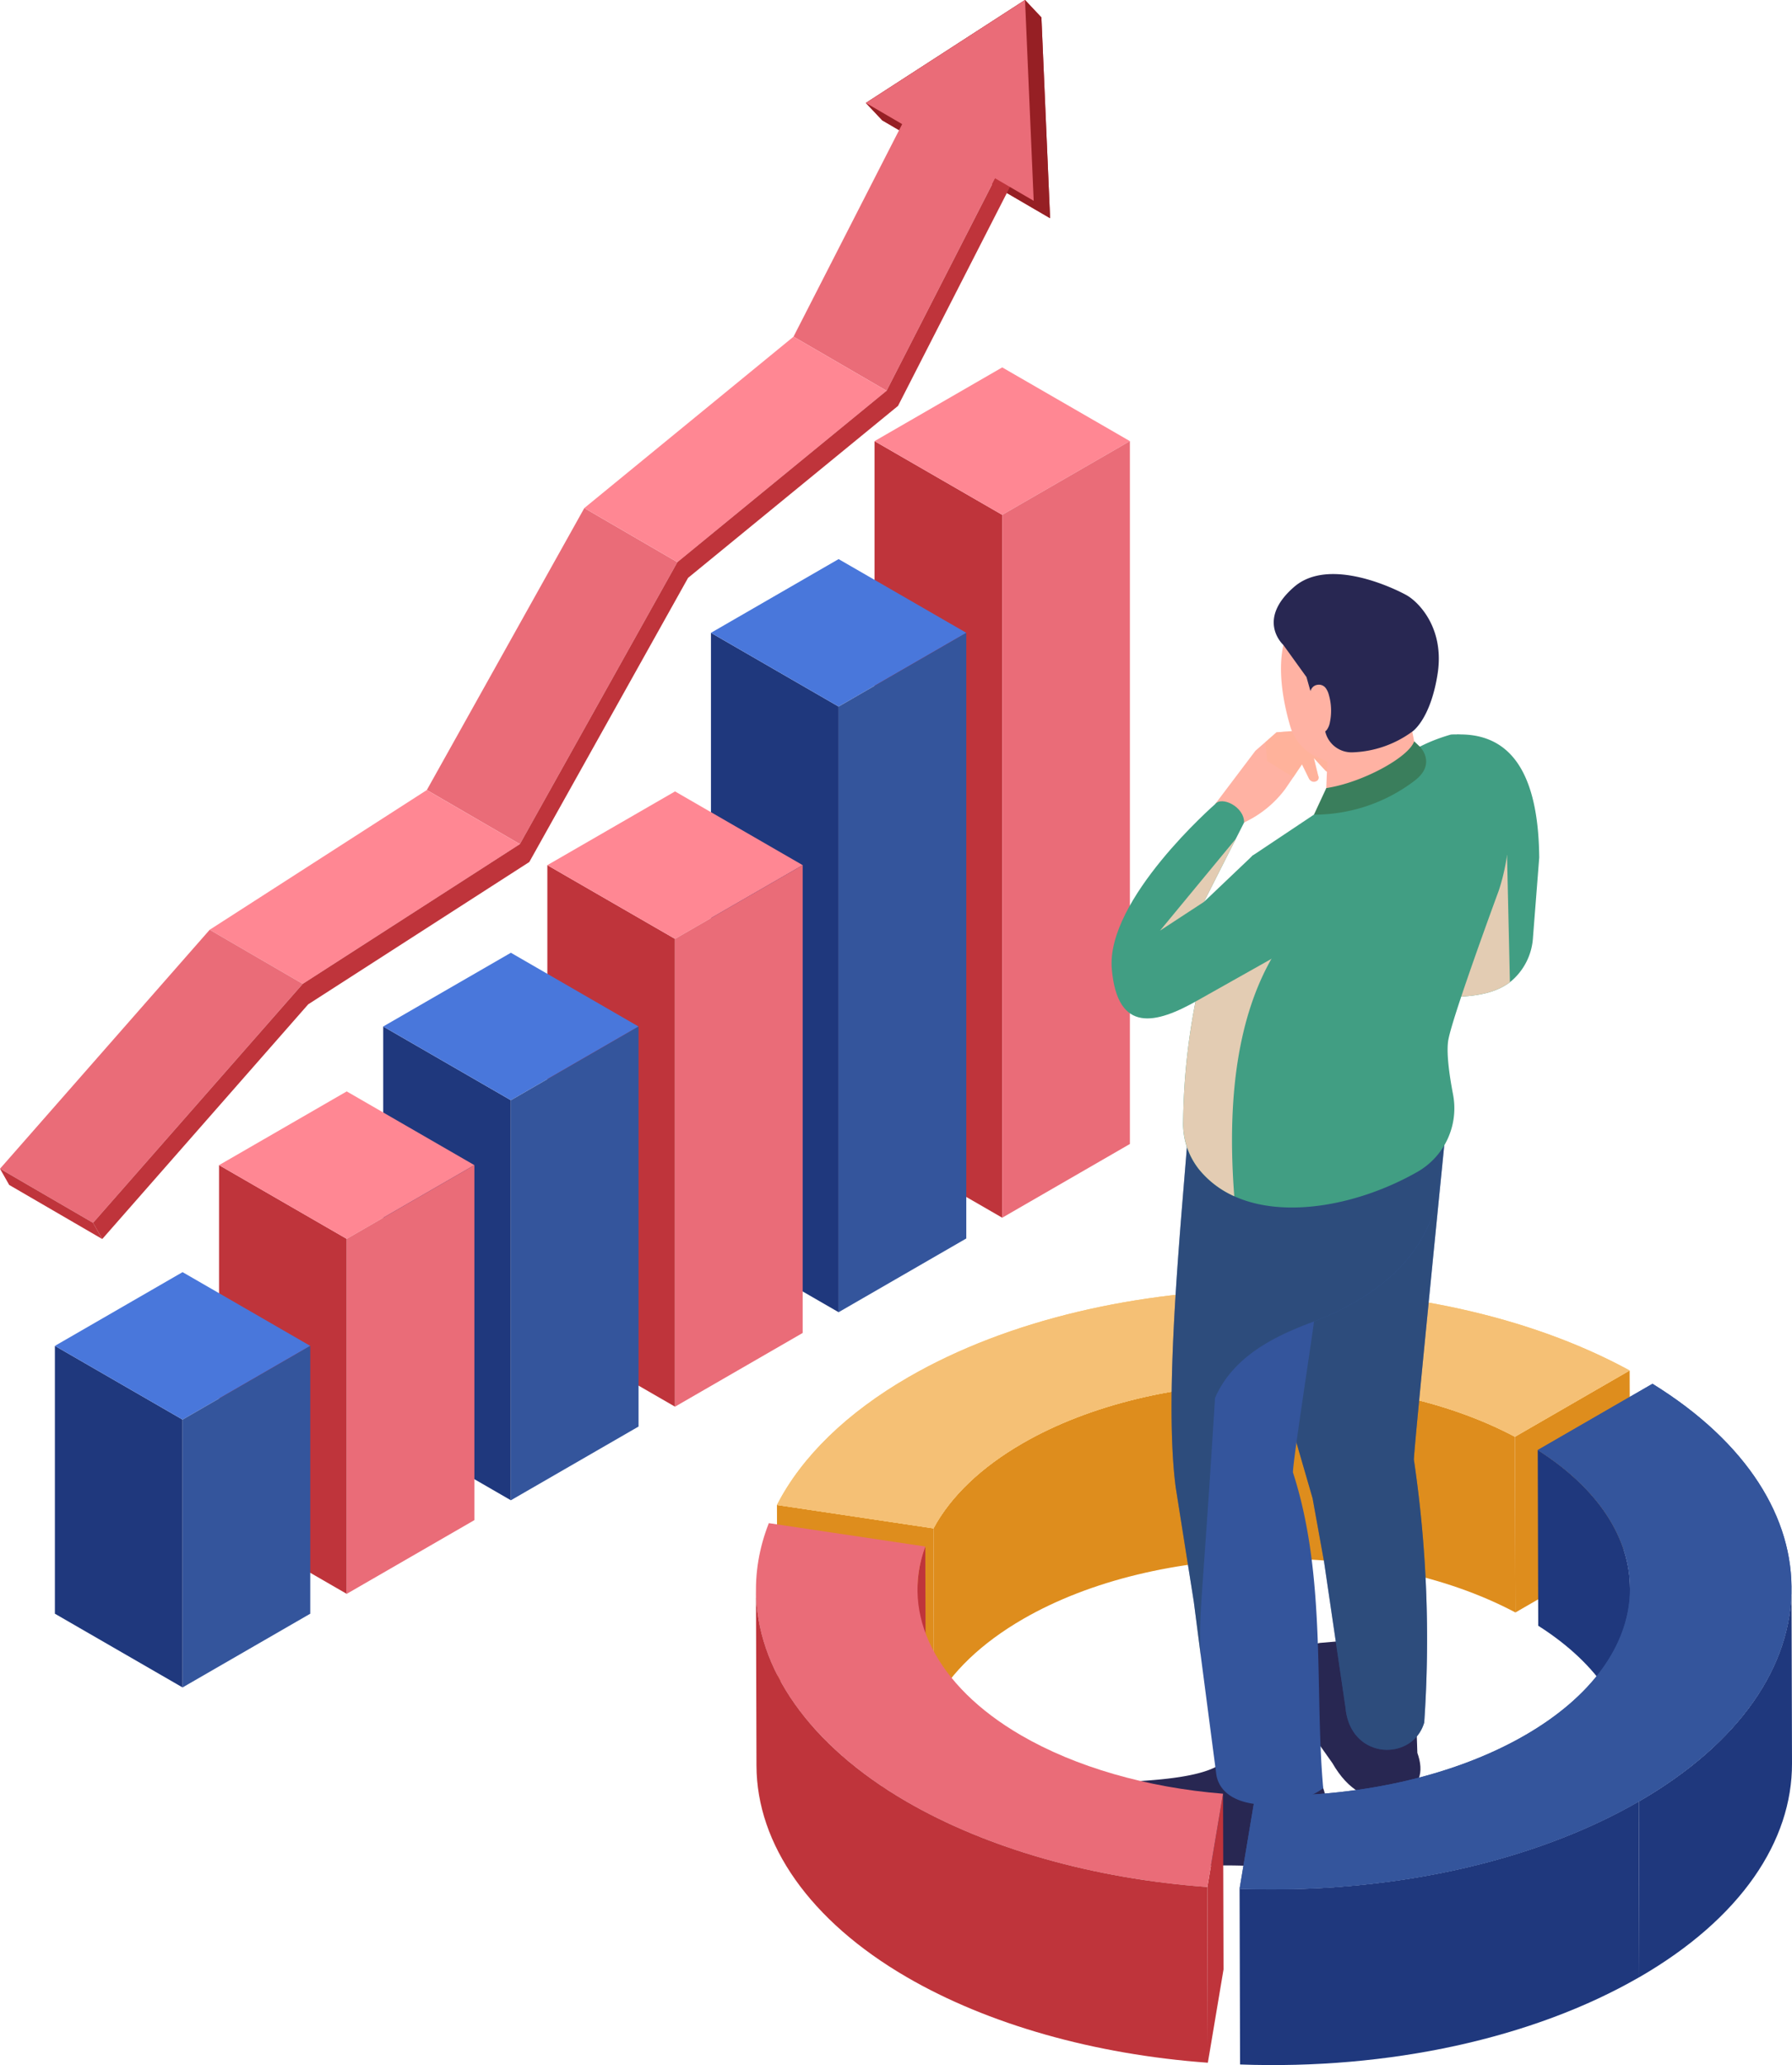 <svg id="Grupo_877514" data-name="Grupo 877514" xmlns="http://www.w3.org/2000/svg" xmlns:xlink="http://www.w3.org/1999/xlink" width="235.651" height="271.48" viewBox="0 0 235.651 271.48">
  <defs>
    <clipPath id="clip-path">
      <rect id="Rectángulo_293774" data-name="Rectángulo 293774" width="235.651" height="271.481" fill="none"/>
    </clipPath>
    <clipPath id="clip-path-3">
      <rect id="Rectángulo_293765" data-name="Rectángulo 293765" width="138.089" height="162.888" fill="none"/>
    </clipPath>
    <clipPath id="clip-path-5">
      <rect id="Rectángulo_293753" data-name="Rectángulo 293753" width="24.224" height="28.688" fill="none"/>
    </clipPath>
    <clipPath id="clip-path-7">
      <rect id="Rectángulo_293755" data-name="Rectángulo 293755" width="14.338" height="7.927" fill="none"/>
    </clipPath>
    <clipPath id="clip-path-8">
      <rect id="Rectángulo_293756" data-name="Rectángulo 293756" width="28.54" height="38.988" fill="none"/>
    </clipPath>
    <clipPath id="clip-path-9">
      <rect id="Rectángulo_293757" data-name="Rectángulo 293757" width="32.948" height="44.178" fill="none"/>
    </clipPath>
    <clipPath id="clip-path-10">
      <rect id="Rectángulo_293758" data-name="Rectángulo 293758" width="39.751" height="29.646" fill="none"/>
    </clipPath>
    <clipPath id="clip-path-11">
      <rect id="Rectángulo_293759" data-name="Rectángulo 293759" width="40.793" height="25.484" fill="none"/>
    </clipPath>
    <clipPath id="clip-path-12">
      <rect id="Rectángulo_293760" data-name="Rectángulo 293760" width="39.812" height="38.528" fill="none"/>
    </clipPath>
    <clipPath id="clip-path-13">
      <rect id="Rectángulo_293761" data-name="Rectángulo 293761" width="13.447" height="9.243" fill="none"/>
    </clipPath>
    <clipPath id="clip-path-14">
      <rect id="Rectángulo_293762" data-name="Rectángulo 293762" width="122.752" height="143.395" fill="none"/>
    </clipPath>
    <clipPath id="clip-path-15">
      <rect id="Rectángulo_293763" data-name="Rectángulo 293763" width="22.067" height="26.397" fill="none"/>
    </clipPath>
    <clipPath id="clip-path-16">
      <rect id="Rectángulo_293766" data-name="Rectángulo 293766" width="8.874" height="18.724" fill="none"/>
    </clipPath>
    <clipPath id="clip-path-17">
      <rect id="Rectángulo_293767" data-name="Rectángulo 293767" width="8.903" height="6.6" fill="none"/>
    </clipPath>
    <clipPath id="clip-path-18">
      <rect id="Rectángulo_293768" data-name="Rectángulo 293768" width="24.222" height="81.746" fill="none"/>
    </clipPath>
    <clipPath id="clip-path-19">
      <rect id="Rectángulo_293769" data-name="Rectángulo 293769" width="35.317" height="72.207" fill="none"/>
    </clipPath>
    <clipPath id="clip-path-20">
      <rect id="Rectángulo_293770" data-name="Rectángulo 293770" width="13.869" height="35.374" fill="none"/>
    </clipPath>
    <clipPath id="clip-path-21">
      <rect id="Rectángulo_293771" data-name="Rectángulo 293771" width="9.97" height="12.073" fill="none"/>
    </clipPath>
    <clipPath id="clip-path-22">
      <rect id="Rectángulo_293772" data-name="Rectángulo 293772" width="136.24" height="89.569" fill="none"/>
    </clipPath>
  </defs>
  <g id="Grupo_877576" data-name="Grupo 877576" clip-path="url(#clip-path)">
    <path id="Trazado_259078" data-name="Trazado 259078" d="M180.046,149.187l.065,23.1L165.023,181l-.065-23.1Z" transform="translate(34.256 30.981)" fill="#de8d1d"/>
    <path id="Trazado_259079" data-name="Trazado 259079" d="M105.186,166.9l.065,23.1-20.583-3.076-.066-23.1Z" transform="translate(17.569 34.022)" fill="#de8d1d"/>
    <g id="Grupo_877575" data-name="Grupo 877575">
      <g id="Grupo_877574" data-name="Grupo 877574" clip-path="url(#clip-path)">
        <path id="Trazado_259080" data-name="Trazado 259080" d="M178.106,157.618l.065,23.1c-18.311-9.719-46.911-9.438-64.739.856-5.436,3.139-9.469,6.986-11.72,11.191l-.065-23.1c2.25-4.2,6.283-8.053,11.72-11.191,17.829-10.293,46.429-10.576,64.739-.856" transform="translate(21.108 31.261)" fill="#de8d1d"/>
        <path id="Trazado_259081" data-name="Trazado 259081" d="M181.645,159.734c-18.311-9.719-46.911-9.437-64.739.856-5.437,3.139-9.471,6.988-11.72,11.191L84.6,168.706c3.237-6.335,9.193-12.126,17.324-16.822,26.141-15.092,68.221-15.38,94.808-.861Z" transform="translate(17.569 29.145)" fill="#ffc966"/>
        <path id="Trazado_259082" data-name="Trazado 259082" d="M181.645,159.734c-18.311-9.719-46.911-9.437-64.739.856-5.437,3.139-9.471,6.988-11.72,11.191L84.6,168.706c3.237-6.335,9.193-12.126,17.324-16.822,26.141-15.092,68.221-15.38,94.808-.861Z" transform="translate(17.569 29.145)" fill="#f5c075"/>
        <path id="Trazado_259083" data-name="Trazado 259083" d="M112.018,57.712v92.4l-16.789-9.693v-92.4Z" transform="translate(19.776 9.972)" fill="#bf343b"/>
        <path id="Trazado_259084" data-name="Trazado 259084" d="M128.807,49.686l-16.789,9.693L95.229,49.686l16.789-9.693Z" transform="translate(19.776 8.305)" fill="#ff8793"/>
        <path id="Trazado_259085" data-name="Trazado 259085" d="M109.131,57.712v92.4l16.789-9.693v-92.4Z" transform="translate(22.663 9.972)" fill="#ea6c78"/>
        <path id="Trazado_259086" data-name="Trazado 259086" d="M94.2,78.581V158.2L77.415,148.51V68.888Z" transform="translate(16.077 14.306)" fill="#1f387d"/>
        <path id="Trazado_259087" data-name="Trazado 259087" d="M110.993,70.554,94.2,80.247,77.415,70.554,94.2,60.862Z" transform="translate(16.077 12.639)" fill="#4977db"/>
        <path id="Trazado_259088" data-name="Trazado 259088" d="M91.317,78.581V158.2l16.789-9.693V68.888Z" transform="translate(18.963 14.306)" fill="#34559c"/>
        <path id="Trazado_259089" data-name="Trazado 259089" d="M76.39,103.87v61.5L59.6,155.679v-61.5Z" transform="translate(12.377 19.557)" fill="#bf343b"/>
        <path id="Trazado_259090" data-name="Trazado 259090" d="M93.179,95.844,76.39,105.536,59.6,95.844,76.39,86.151Z" transform="translate(12.377 17.891)" fill="#ff8793"/>
        <path id="Trazado_259091" data-name="Trazado 259091" d="M73.5,103.87v61.5l16.789-9.693v-61.5Z" transform="translate(15.264 19.557)" fill="#ea6c78"/>
        <path id="Trazado_259092" data-name="Trazado 259092" d="M58.516,121.435v52.59l-16.789-9.693v-52.59Z" transform="translate(8.665 23.205)" fill="#1f387d"/>
        <path id="Trazado_259093" data-name="Trazado 259093" d="M75.3,113.409,58.516,123.1l-16.789-9.693,16.789-9.693Z" transform="translate(8.665 21.538)" fill="#4977db"/>
        <path id="Trazado_259094" data-name="Trazado 259094" d="M55.629,121.435v52.59l16.789-9.693v-52.59Z" transform="translate(11.552 23.205)" fill="#34559c"/>
        <path id="Trazado_259095" data-name="Trazado 259095" d="M40.641,136.524v46.67L23.852,173.5v-46.67Z" transform="translate(4.953 26.339)" fill="#bf343b"/>
        <path id="Trazado_259096" data-name="Trazado 259096" d="M57.43,128.5l-16.789,9.693L23.852,128.5l16.789-9.693Z" transform="translate(4.953 24.672)" fill="#ff8793"/>
        <path id="Trazado_259097" data-name="Trazado 259097" d="M37.754,136.524v46.67L54.543,173.5v-46.67Z" transform="translate(7.84 26.339)" fill="#ea6c78"/>
        <path id="Trazado_259098" data-name="Trazado 259098" d="M22.767,156.2v35.211L5.978,181.718V146.507Z" transform="translate(1.241 30.425)" fill="#1f387d"/>
        <path id="Trazado_259099" data-name="Trazado 259099" d="M39.556,148.174l-16.789,9.693L5.978,148.174l16.789-9.693Z" transform="translate(1.241 28.758)" fill="#4977db"/>
        <path id="Trazado_259100" data-name="Trazado 259100" d="M19.88,156.2v35.211l16.789-9.693V146.507Z" transform="translate(4.128 30.425)" fill="#34559c"/>
        <g id="Grupo_877552" data-name="Grupo 877552">
          <g id="Grupo_877551" data-name="Grupo 877551">
            <g id="Grupo_877550" data-name="Grupo 877550" clip-path="url(#clip-path-3)">
              <g id="Grupo_877549" data-name="Grupo 877549" style="isolation: isolate">
                <g id="Grupo_877548" data-name="Grupo 877548">
                  <g id="Grupo_877547" data-name="Grupo 877547" clip-path="url(#clip-path-3)">
                    <g id="Grupo_877516" data-name="Grupo 877516" transform="translate(113.866)">
                      <g id="Grupo_877515" data-name="Grupo 877515">
                        <g id="Grupo_877514-2" data-name="Grupo 877514" clip-path="url(#clip-path-5)">
                          <path id="Trazado_259101" data-name="Trazado 259101" d="M118.509,28.689,96.441,15.826l-2.156-2.291L115.212,0l2.156,2.291Z" transform="translate(-94.286 0)" fill="#bf343b"/>
                        </g>
                      </g>
                    </g>
                    <g id="Grupo_877519" data-name="Grupo 877519" transform="translate(113.866)">
                      <g id="Grupo_877518" data-name="Grupo 877518">
                        <g id="Grupo_877517" data-name="Grupo 877517" clip-path="url(#clip-path-5)">
                          <path id="Trazado_259102" data-name="Trazado 259102" d="M118.509,28.689,96.441,15.826l-2.156-2.291L115.212,0l2.156,2.291Z" transform="translate(-94.286 0)" fill="#961f24"/>
                        </g>
                      </g>
                    </g>
                    <g id="Grupo_877522" data-name="Grupo 877522" transform="translate(120.653 12.381)">
                      <g id="Grupo_877521" data-name="Grupo 877521">
                        <g id="Grupo_877520" data-name="Grupo 877520" clip-path="url(#clip-path-7)">
                          <path id="Trazado_259103" data-name="Trazado 259103" d="M112.144,17.364,99.905,10.252l2.1.815,12.238,7.112Z" transform="translate(-99.906 -10.252)" fill="#bf343b"/>
                        </g>
                      </g>
                    </g>
                    <g id="Grupo_877525" data-name="Grupo 877525" transform="translate(104.351 12.381)">
                      <g id="Grupo_877524" data-name="Grupo 877524">
                        <g id="Grupo_877523" data-name="Grupo 877523" clip-path="url(#clip-path-8)">
                          <path id="Trazado_259104" data-name="Trazado 259104" d="M98.646,49.24,86.407,42.128l16.3-31.876,12.238,7.112Z" transform="translate(-86.408 -10.252)" fill="#ea6c78"/>
                        </g>
                      </g>
                    </g>
                    <g id="Grupo_877528" data-name="Grupo 877528" transform="translate(56.129 66.791)">
                      <g id="Grupo_877527" data-name="Grupo 877527">
                        <g id="Grupo_877526" data-name="Grupo 877526" clip-path="url(#clip-path-9)">
                          <path id="Trazado_259105" data-name="Trazado 259105" d="M58.715,99.484,46.477,92.372l20.71-37.066,12.238,7.112Z" transform="translate(-46.477 -55.306)" fill="#ea6c78"/>
                        </g>
                      </g>
                    </g>
                    <g id="Grupo_877531" data-name="Grupo 877531" transform="translate(76.839 44.257)">
                      <g id="Grupo_877530" data-name="Grupo 877530">
                        <g id="Grupo_877529" data-name="Grupo 877529" clip-path="url(#clip-path-10)">
                          <path id="Trazado_259106" data-name="Trazado 259106" d="M75.864,66.293,63.626,59.181,91.139,36.647l12.238,7.112Z" transform="translate(-63.626 -36.647)" fill="#ff8793"/>
                        </g>
                      </g>
                    </g>
                    <g id="Grupo_877534" data-name="Grupo 877534" transform="translate(27.574 103.857)">
                      <g id="Grupo_877533" data-name="Grupo 877533">
                        <g id="Grupo_877532" data-name="Grupo 877532" clip-path="url(#clip-path-11)">
                          <path id="Trazado_259107" data-name="Trazado 259107" d="M35.071,111.482,22.832,104.37,51.387,86,63.626,93.11Z" transform="translate(-22.832 -85.998)" fill="#ff8793"/>
                        </g>
                      </g>
                    </g>
                    <g id="Grupo_877537" data-name="Grupo 877537" transform="translate(0 122.229)">
                      <g id="Grupo_877536" data-name="Grupo 877536">
                        <g id="Grupo_877535" data-name="Grupo 877535" clip-path="url(#clip-path-12)">
                          <path id="Trazado_259108" data-name="Trazado 259108" d="M12.238,139.739,0,132.627l27.575-31.416,12.237,7.112Z" transform="translate(0 -101.211)" fill="#ea6c78"/>
                        </g>
                      </g>
                    </g>
                    <g id="Grupo_877540" data-name="Grupo 877540" transform="translate(0 153.645)">
                      <g id="Grupo_877539" data-name="Grupo 877539">
                        <g id="Grupo_877538" data-name="Grupo 877538" clip-path="url(#clip-path-13)">
                          <path id="Trazado_259109" data-name="Trazado 259109" d="M13.447,136.467,1.209,129.355,0,127.225l12.238,7.112Z" transform="translate(0 -127.225)" fill="#bf343b"/>
                        </g>
                      </g>
                    </g>
                    <g id="Grupo_877543" data-name="Grupo 877543" transform="translate(12.238 19.493)">
                      <g id="Grupo_877542" data-name="Grupo 877542">
                        <g id="Grupo_877541" data-name="Grupo 877541" clip-path="url(#clip-path-14)">
                          <path id="Trazado_259110" data-name="Trazado 259110" d="M130.787,16.141l2.1.815-16.9,33.053L88.378,72.617,67.5,109.97,38.424,128.68,11.342,159.535l-1.209-2.13,27.575-31.416,28.554-18.372,20.71-37.066,27.513-22.534Z" transform="translate(-10.134 -16.141)" fill="#bf343b"/>
                        </g>
                      </g>
                    </g>
                    <g id="Grupo_877546" data-name="Grupo 877546" transform="translate(113.866)">
                      <g id="Grupo_877545" data-name="Grupo 877545">
                        <g id="Grupo_877544" data-name="Grupo 877544" clip-path="url(#clip-path-15)">
                          <path id="Trazado_259111" data-name="Trazado 259111" d="M116.353,26.4,94.285,13.535,115.212,0Z" transform="translate(-94.286 0)" fill="#ea6c78"/>
                        </g>
                      </g>
                    </g>
                  </g>
                </g>
              </g>
            </g>
          </g>
        </g>
        <path id="Trazado_259112" data-name="Trazado 259112" d="M170.27,96.191l-.818,10.452a8.147,8.147,0,0,1-3.036,5.881c-2.581,1.948-6.227,1.895-8.873,1.984a14.647,14.647,0,0,0-1.985.159l-.8-11.905,4.685-22.806c8.119-.263,10.754,6.791,10.832,16.233" transform="translate(32.137 16.603)" fill="#419e83"/>
        <g id="Grupo_877555" data-name="Grupo 877555" transform="translate(189.681 112.388)" style="mix-blend-mode: multiply;isolation: isolate">
          <g id="Grupo_877554" data-name="Grupo 877554">
            <g id="Grupo_877553" data-name="Grupo 877553" clip-path="url(#clip-path-16)">
              <path id="Trazado_259113" data-name="Trazado 259113" d="M165.938,109.8c-2.582,1.948-6.227,1.895-8.873,1.984v-6.733l8.495-11.991Z" transform="translate(-157.064 -93.062)" fill="#e3ccb3"/>
            </g>
          </g>
        </g>
        <path id="Trazado_259114" data-name="Trazado 259114" d="M146.777,84.724l-1.459-1.577.563,2.309a.523.523,0,0,1-.135.662.674.674,0,0,1-.9-.051.767.767,0,0,1-.18-.243l-.909-1.857-1.146,1.7-1.057,1.548a14.2,14.2,0,0,1-5.416,4.4L134.18,94.26l-1.961.4.112-5.459,5.3-7.017,1.315-1.144,1.464-1.286,3.084-.235,2.563,1.828,1.675,2.6c.426.854-.42,1.372-.95.78" transform="translate(27.457 16.513)" fill="#ffb2a3"/>
        <g id="Grupo_877558" data-name="Grupo 877558" transform="translate(166.399 96.031)" opacity="0.5" style="mix-blend-mode: multiply;isolation: isolate">
          <g id="Grupo_877557" data-name="Grupo 877557">
            <g id="Grupo_877556" data-name="Grupo 877556" clip-path="url(#clip-path-17)">
              <path id="Trazado_259115" data-name="Trazado 259115" d="M145.621,84.724l-1.459-1.577.563,2.309a.523.523,0,0,1-.135.662l-.9-.051a.766.766,0,0,1-.18-.243l-.909-1.857-1.146,1.7-3.425-2.119-.248-2.5,1.464-1.286,3.084-.235,2.563,1.828,1.675,2.6c.426.854-.42,1.372-.95.78" transform="translate(-137.786 -79.518)" fill="#ffb294"/>
            </g>
          </g>
        </g>
        <path id="Trazado_259116" data-name="Trazado 259116" d="M144.5,178.991c-4.849,1.008-5.629,4.785-3.78,8.065l5.46,7.729c2.049,3.56,4.8,5.233,8.4,4.63,3.234-1.334,3.671-3.465,2.773-5.974l-.18-5.362-3.264-9.927Z" transform="translate(29.032 36.996)" fill="#282752"/>
        <path id="Trazado_259117" data-name="Trazado 259117" d="M158.755,200.952c-1.512,5.141-9.691,4.956-10.347-1.919l-2.825-19.218c0-.014-1.507-8.344-1.507-8.344l-5.489-18.912-1.19-4.949,3.878-23.888,20.343-.936s-4.209,41.965-4.223,43.606a160.891,160.891,0,0,1,1.36,34.559" transform="translate(28.533 25.499)" fill="#34559c"/>
        <g id="Grupo_877561" data-name="Grupo 877561" transform="translate(165.928 148.286)" opacity="0.5" style="mix-blend-mode: multiply;isolation: isolate">
          <g id="Grupo_877560" data-name="Grupo 877560">
            <g id="Grupo_877559" data-name="Grupo 877559" clip-path="url(#clip-path-18)">
              <path id="Trazado_259118" data-name="Trazado 259118" d="M158.755,200.952c-1.512,5.141-9.691,4.956-10.347-1.919l-2.825-19.218c0-.014-1.507-8.344-1.507-8.344l-5.489-18.912-1.19-4.949,3.878-23.888,20.343-.936s-4.209,41.965-4.223,43.606a160.891,160.891,0,0,1,1.36,34.559" transform="translate(-137.396 -122.787)" fill="#25435c"/>
            </g>
          </g>
        </g>
        <path id="Trazado_259119" data-name="Trazado 259119" d="M148.724,195.319c1.965,3.31,1.062,8.835-.1,11.339-3.424,1.287-6.29,1.543-8.282.179-6.472-.388-10.09.477-13.42-.469-3.541-1.007-5.955-2.071-7.766-5.608a3.826,3.826,0,0,1,3.146-4.976c5.375-.22,10.2-.661,12.834-1.979l4.59-8.388,8.335,6.571Z" transform="translate(24.7 38.505)" fill="#282752"/>
        <path id="Trazado_259120" data-name="Trazado 259120" d="M146.3,148.745c-.226,2-2.825,18.663-2.763,19.844,4.427,13.65,2.825,28.759,3.976,41.506-3.862,2.9-13.158,3.42-14.051-1.757L131.4,192.583c-.01-.1-.041-.319-.041-.319l-.071-.565-.791-6.122-2.373-15.006c-1.694-12.839.985-37.346,1.7-47.884l20.048-2.362a.641.641,0,0,0,.021.277.943.943,0,0,0,.041.155c.8,2.64,12.8,3.646,12.932,6.419.257,5.68-1.078,15.438-16.434,21.518-.041.021-.082.031-.123.052" transform="translate(26.491 24.987)" fill="#34559c"/>
        <g id="Grupo_877564" data-name="Grupo 877564" transform="translate(154.058 145.311)" opacity="0.5" style="mix-blend-mode: multiply;isolation: isolate">
          <g id="Grupo_877563" data-name="Grupo 877563">
            <g id="Grupo_877562" data-name="Grupo 877562" clip-path="url(#clip-path-19)">
              <path id="Trazado_259121" data-name="Trazado 259121" d="M146.423,148.693c-.072,0-.114.021-.123.052-5.741,2.084-10.734,4.857-13.014,10.044-1.735,27.97-2.147,27.97-1.89,33.742-.01-.052-.041-.268-.041-.268l-.071-.564-.791-6.122-2.373-15.006c-1.694-12.84.985-37.347,1.694-47.885l20.05-2.362a.646.646,0,0,0,.021.278.9.9,0,0,0,.041.153c.8,2.64,12.8,3.646,12.932,6.42.257,5.68-1.078,15.438-16.434,21.518" transform="translate(-127.567 -120.324)" fill="#25435c"/>
            </g>
          </g>
        </g>
        <path id="Trazado_259122" data-name="Trazado 259122" d="M144.217,93.9l.633-15.128,9.653-4.42L156.943,86.7Z" transform="translate(29.949 15.44)" fill="#ffb2a3"/>
        <path id="Trazado_259123" data-name="Trazado 259123" d="M163.718,120.025c-.31,1.606.092,4.561.606,7.25a9.624,9.624,0,0,1-4.665,10.169c-7.443,4.253-17.295,6.3-24.106,3.215a12.517,12.517,0,0,1-4.722-3.642,9.593,9.593,0,0,1-2-6.162,86.645,86.645,0,0,1,4.157-25.57,28.3,28.3,0,0,1,4.988-9.414L152.3,86.308c5.05-3.123,7.06-4.992,11.735-6.341,7-.572,9.478,10.848,6.306,20.5,0,0-5.957,16.14-6.62,19.557" transform="translate(26.753 16.602)" fill="#419e83"/>
        <path id="Trazado_259124" data-name="Trazado 259124" d="M146.857,87.5l-2.525-1.093A6.453,6.453,0,0,1,140.7,82.3c-.97-3.316-2.037-8.722-.254-12.649,2.751-6.058,6.492-7.409,12.446-5.255s8.192,6.647,6.364,13.235-3.5,5.678-3.5,5.678Z" transform="translate(28.966 13.173)" fill="#ffb2a3"/>
        <path id="Trazado_259125" data-name="Trazado 259125" d="M139.969,71.823l3.036,4.212.983,3.494L145,80.988l.455,2.133a3.552,3.552,0,0,0,3.607,2.805,14.065,14.065,0,0,0,7.855-2.726s2.378-1.548,3.326-7.567-2.489-9.481-4.1-10.376-10.188-5.043-14.761-1.081c-5.07,4.391-1.406,7.647-1.406,7.647" transform="translate(28.801 12.977)" fill="#282752"/>
        <path id="Trazado_259126" data-name="Trazado 259126" d="M143.949,74.537a1.125,1.125,0,0,1,.8.463,2.585,2.585,0,0,1,.394.861,7.5,7.5,0,0,1,.138,3.621,2.333,2.333,0,0,1-.335.883.9.9,0,0,1-1.563.011,2.582,2.582,0,0,1-.365-.839c-.289-1-1.285-5.113.931-5" transform="translate(29.601 15.478)" fill="#ffb2a3"/>
        <g id="Grupo_877567" data-name="Grupo 877567" transform="translate(155.58 121.886)" style="mix-blend-mode: multiply;isolation: isolate">
          <g id="Grupo_877566" data-name="Grupo 877566">
            <g id="Grupo_877565" data-name="Grupo 877565" clip-path="url(#clip-path-20)">
              <path id="Trazado_259127" data-name="Trazado 259127" d="M142.7,101.691c-5.835,7.547-8.356,18.924-7.143,34.61a12.531,12.531,0,0,1-4.671-3.58,9.724,9.724,0,0,1-2.052-6.306,86.7,86.7,0,0,1,4.154-25.489Z" transform="translate(-128.827 -100.927)" fill="#e3ccb3"/>
            </g>
          </g>
        </g>
        <path id="Trazado_259128" data-name="Trazado 259128" d="M139.59,94.36l-6.41,6.1,5.284-10.44c.045-2.08-2.974-3.523-3.81-2.414,0,0-14.38,12.534-13.584,21.674.742,8.52,5.813,7.248,11.324,4.1l11.553-6.5c6.526-4.381,5.124-17.629-4.356-12.52" transform="translate(25.135 18.112)" fill="#419e83"/>
        <g id="Grupo_877570" data-name="Grupo 877570" transform="translate(152.544 110.27)" style="mix-blend-mode: multiply;isolation: isolate">
          <g id="Grupo_877569" data-name="Grupo 877569">
            <g id="Grupo_877568" data-name="Grupo 877568" clip-path="url(#clip-path-21)">
              <path id="Trazado_259129" data-name="Trazado 259129" d="M132.084,99.607l-5.771,3.775,9.972-12.074Z" transform="translate(-126.313 -91.308)" fill="#e3ccb3"/>
            </g>
          </g>
        </g>
        <path id="Trazado_259130" data-name="Trazado 259130" d="M144.7,86.844l-1.624,3.493a21.79,21.79,0,0,0,13.238-4.464c2.95-2.25.687-4.471.687-4.471l-.741-.705c-.785,2.167-6.915,5.456-11.56,6.147" transform="translate(29.711 16.758)" fill="#3a7e5c"/>
        <g id="Grupo_877573" data-name="Grupo 877573" transform="translate(99.411 181.912)" style="isolation: isolate">
          <g id="Grupo_877572" data-name="Grupo 877572">
            <g id="Grupo_877571" data-name="Grupo 877571" clip-path="url(#clip-path-22)">
              <path id="Trazado_259131" data-name="Trazado 259131" d="M99.97,197.135l-.065-23.1a16.246,16.246,0,0,1,1.025-5.689l.065,23.1a16.252,16.252,0,0,0-1.025,5.691" transform="translate(-78.664 -146.952)" fill="#bf343b"/>
              <path id="Trazado_259132" data-name="Trazado 259132" d="M179.575,176.015l.065,23.1c-.018-6.524-4.06-13.038-12.132-18.169l-.065-23.1c8.072,5.131,12.114,11.646,12.132,18.171" transform="translate(-64.639 -149.133)" fill="#1f387d"/>
              <path id="Trazado_259133" data-name="Trazado 259133" d="M198.528,172.838l.065,23.1c.029,10.169-6.669,20.353-20.079,28.1l-.065-23.1c13.41-7.742,20.108-17.927,20.079-28.1" transform="translate(-62.353 -146.02)" fill="#1f387d"/>
              <path id="Trazado_259134" data-name="Trazado 259134" d="M133.529,195.258l.065,23.1-2.061,12.266-.065-23.1Z" transform="translate(-72.109 -141.364)" fill="#bf343b"/>
              <path id="Trazado_259135" data-name="Trazado 259135" d="M141.675,213.642c-14.942-1.087-28.931-5.055-39.589-11.249-16.418-9.541-23.238-23.459-18.079-36.587l20.575,3.07c-3.287,8.936,1.438,18.336,12.581,24.811,7.181,4.174,16.543,6.879,26.572,7.688Z" transform="translate(-82.316 -147.48)" fill="#ea6c78"/>
              <path id="Trazado_259136" data-name="Trazado 259136" d="M82.382,196.186l-.065-23.1c.029,10.292,6.992,20.367,19.769,27.792,10.658,6.194,24.646,10.164,39.589,11.249l.065,23.1c-14.942-1.087-28.931-5.055-39.588-11.249-12.777-7.425-19.741-17.5-19.769-27.792" transform="translate(-82.316 -145.968)" fill="#bf343b"/>
              <path id="Trazado_259137" data-name="Trazado 259137" d="M187.477,196.1l.065,23.1c-13.939,8.047-32.968,12.194-52.5,11.478l-.065-23.1c19.533.715,38.562-3.431,52.5-11.479" transform="translate(-71.381 -141.189)" fill="#1f387d"/>
              <path id="Trazado_259138" data-name="Trazado 259138" d="M187.477,205.545c-13.939,8.048-32.968,12.194-52.5,11.479l2.052-12.263c13.215.377,26.043-2.47,35.478-7.916,17.829-10.294,18.408-26.869,1.681-37.5l15.087-8.711c24.977,15.448,24.344,39.822-1.8,54.914" transform="translate(-71.381 -150.631)" fill="#34559c"/>
              <path id="Trazado_259139" data-name="Trazado 259139" d="M187.477,205.545c-13.939,8.048-32.968,12.194-52.5,11.479l2.052-12.263c13.215.377,26.043-2.47,35.478-7.916,17.829-10.294,18.408-26.869,1.681-37.5l15.087-8.711c24.977,15.448,24.344,39.822-1.8,54.914" transform="translate(-71.381 -150.631)" fill="#34559c"/>
            </g>
          </g>
        </g>
      </g>
    </g>
  </g>
</svg>
